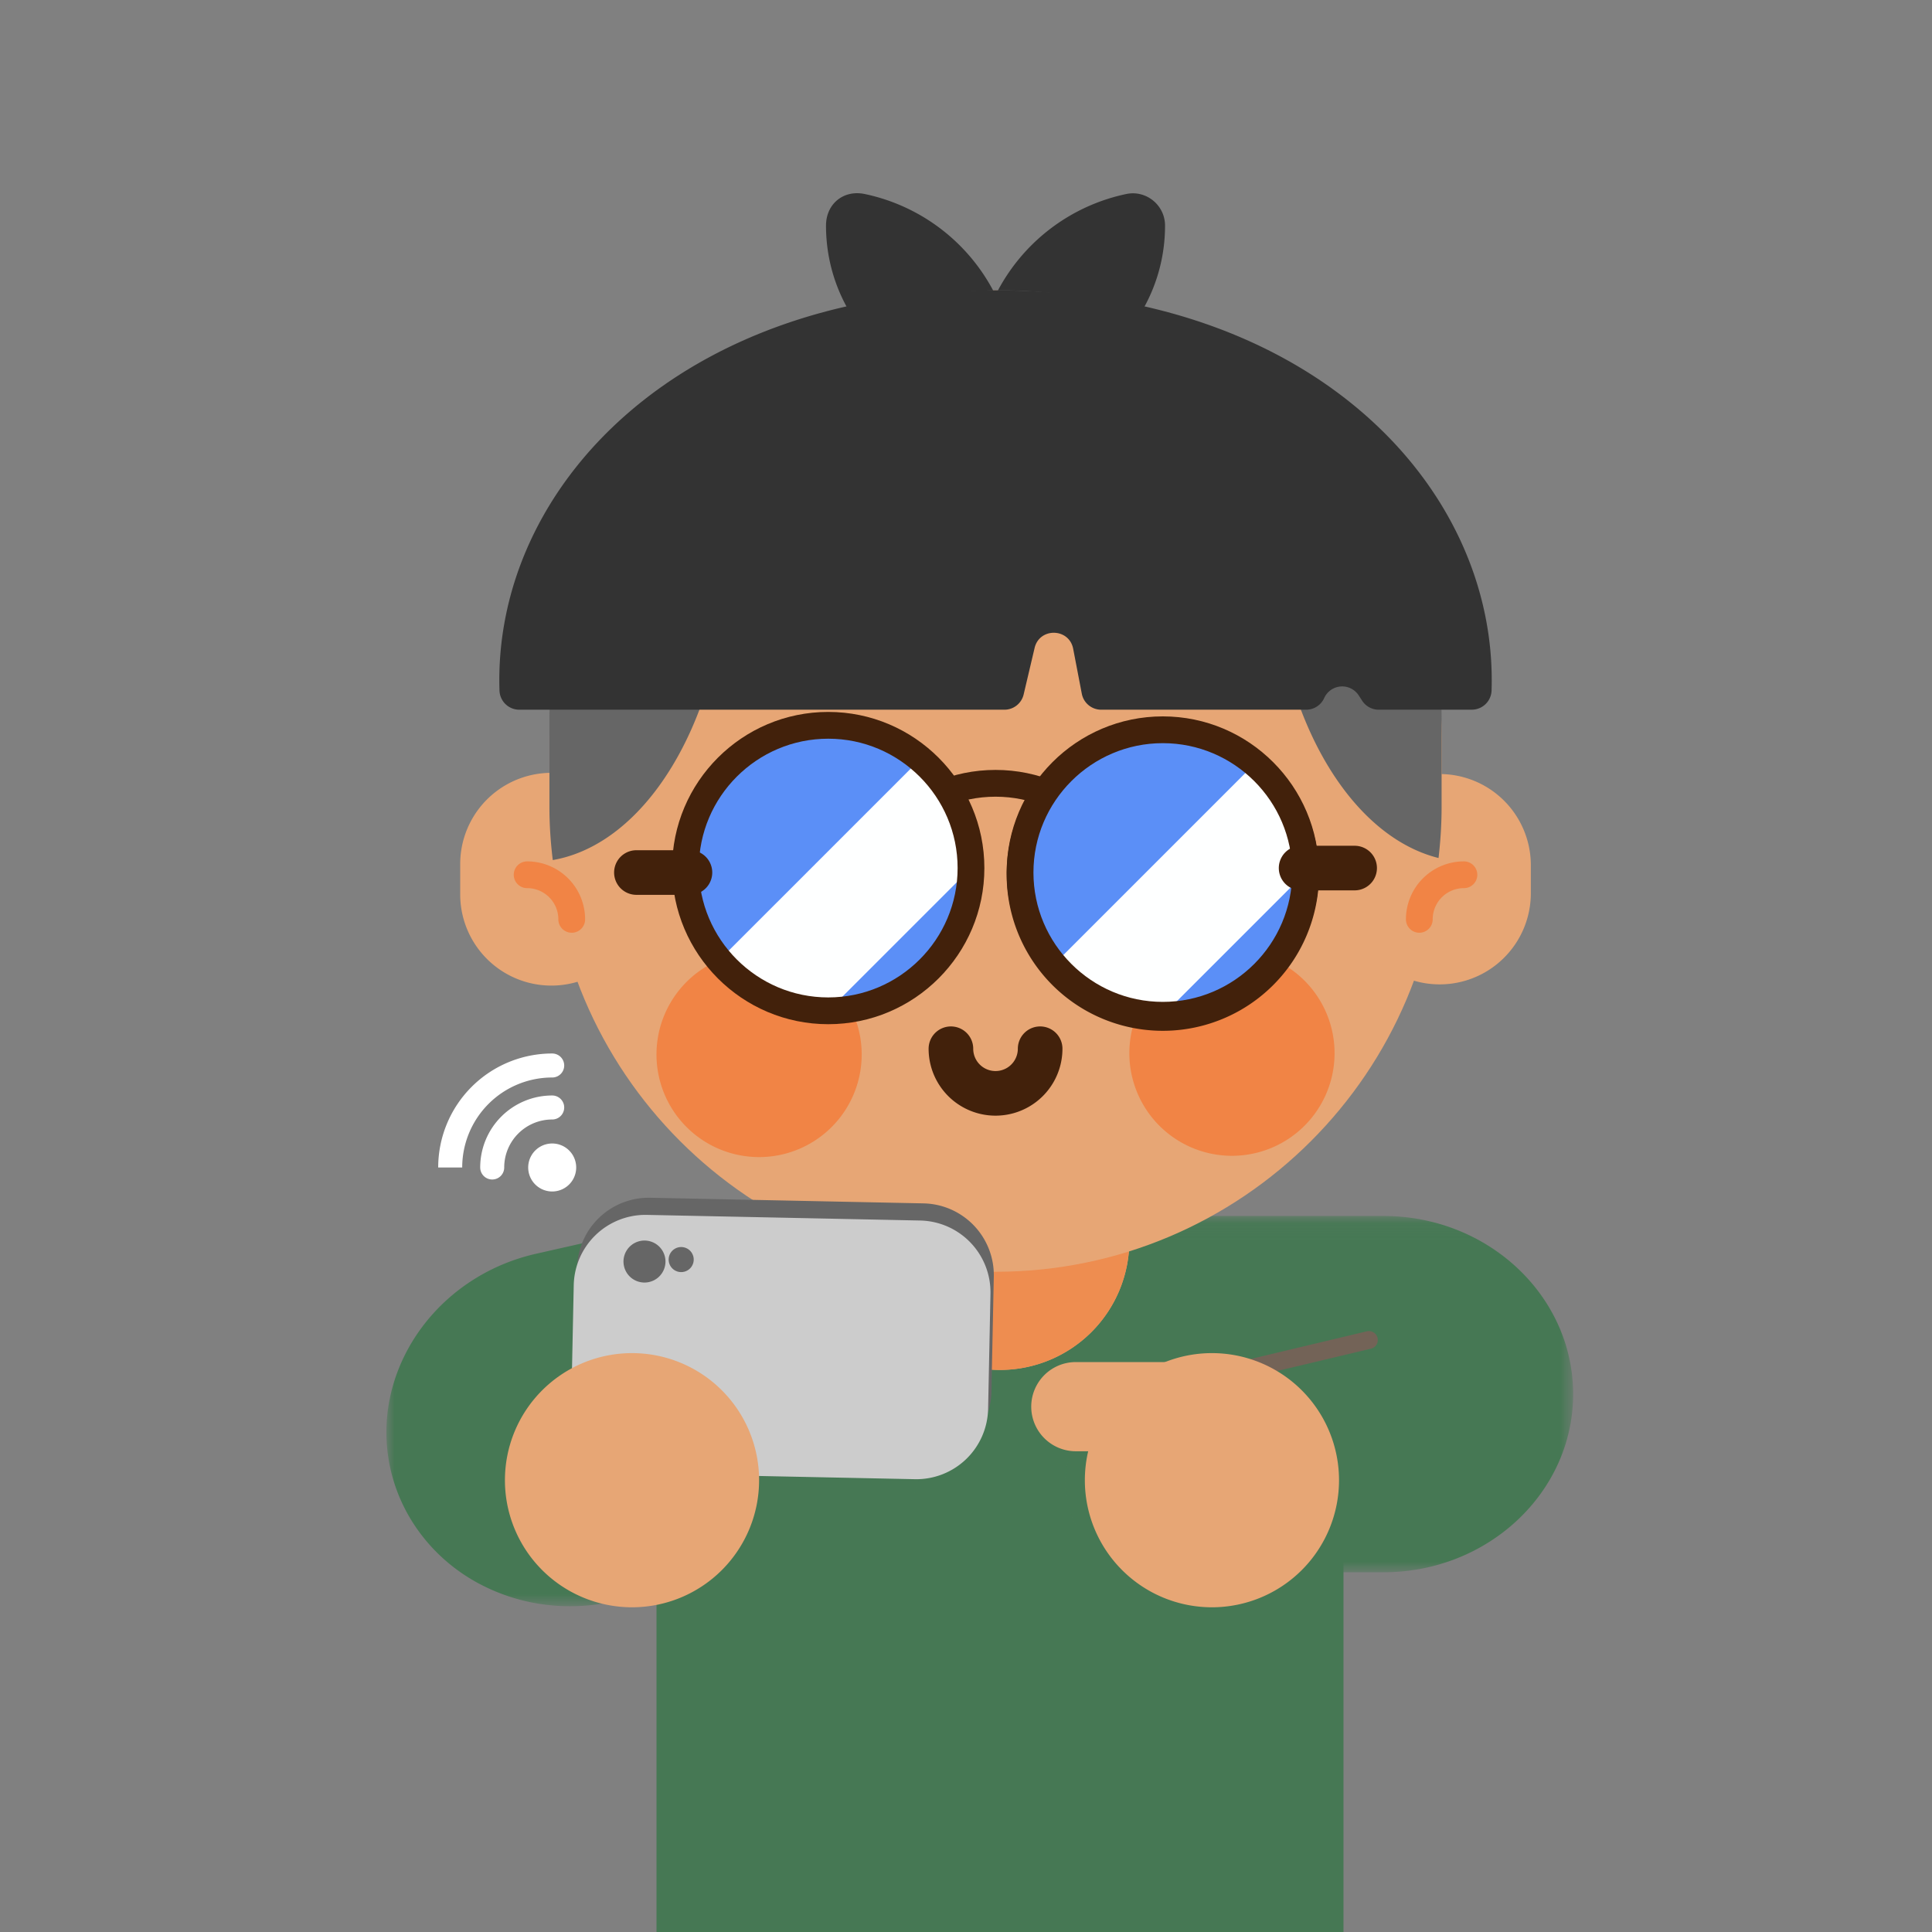 <svg width="120" height="120" viewBox="0 0 120 120" xmlns="http://www.w3.org/2000/svg" xmlns:xlink="http://www.w3.org/1999/xlink"><rect x="0" y="0" width="120" height="120" fill="#808080" stroke="none"/><defs><path id="a" d="M.022.047H32.31v22.13H.022z"/><path id="c" d="M0 .08h33.106v25.165H0z"/></defs><g fill="none" fill-rule="evenodd"><path d="M83.446 120h-42.67V93.63c0-10.227 8.29-18.517 18.516-18.517h5.637c10.227 0 18.517 8.29 18.517 18.517V120z" fill="#467854"/><g transform="translate(65.4 75.48)"><mask id="b" fill="#fff"><use xlink:href="#a"/></mask><path d="M20.532 22.176H6.312a5.542 5.542 0 0 1-.646-11.046h-.102a5.542 5.542 0 0 1 0-11.083h14.968c6.495 0 11.778 4.964 11.778 11.065 0 6.1-5.283 11.064-11.778 11.064" fill="#467854" mask="url(#b)"/></g><path d="M75.769 85.433l9.256-2.204" stroke="#736357" stroke-width="1.108" stroke-linecap="round" stroke-linejoin="round"/><g transform="translate(24 74.52)"><mask id="d" fill="#fff"><use xlink:href="#c"/></mask><path d="M11.41 25.245a11.97 11.97 0 0 1-5.776-1.467C2.886 22.268.926 19.7.257 16.735-1.086 10.785 2.974 4.78 9.309 3.35L23.18.217a5.541 5.541 0 0 1 3.065 10.632l.098-.022a5.542 5.542 0 1 1 2.44 10.811l-14.6 3.297c-.921.207-1.852.31-2.773.31" fill="#467854" mask="url(#d)"/></g><path d="M70.146 77.053a8.035 8.035 0 1 1-16.07 0 8.035 8.035 0 0 1 16.07 0" fill="#E7A675"/><path d="M70.146 77.053a8.035 8.035 0 1 1-16.07 0 8.035 8.035 0 0 1 16.07 0" fill="#EE8D50"/><path d="M61.834 78.992c-15.303 0-27.708-12.405-27.708-27.707v-5.542c0-15.303 12.405-27.708 27.708-27.708 15.302 0 27.708 12.405 27.708 27.708v5.542c0 15.302-12.406 27.707-27.708 27.707" fill="#E7A675"/><path d="M53.521 65.416a6.373 6.373 0 1 1-12.745 0 6.373 6.373 0 0 1 12.745 0m29.371 0a6.373 6.373 0 1 1-12.746 0 6.373 6.373 0 0 1 12.746 0" fill="#F18445"/><path d="M61.834 18.33a11.776 11.776 0 0 0-8.127-6.28c-1.32-.275-2.402.617-2.402 1.965 0 5.815 4.714 10.529 10.529 10.529 5.815 0 10.529-4.714 10.529-10.53 0-1.265-1.163-2.222-2.402-1.965a11.777 11.777 0 0 0-8.127 6.281" fill="#333"/><path d="M28.584 55.553v-1.887a5.664 5.664 0 0 1 11.328 0v1.887a5.664 5.664 0 0 1-11.328 0m55.172 0v-1.887a5.664 5.664 0 0 1 11.327 0v1.887a5.664 5.664 0 0 1-11.327 0" fill="#E7A675"/><path d="M79.07 23.335a29.552 29.552 0 0 0-16.948-5.3c-8.96 0-16.978 3.948-22.367 10.17-3.53 4.577-5.629 10.282-5.629 16.472v5.453c0 1.114.076 2.21.208 3.29 4.74-.823 8.67-6.03 10.209-13.07a8.497 8.497 0 0 0 4.191 1.103 8.465 8.465 0 0 0 6.694-3.261c1.543 1.98 3.963-9.074 6.694-9.074 2.73 0 5.151 11.053 6.694 9.074a8.465 8.465 0 0 0 6.694 3.26 8.497 8.497 0 0 0 4.19-1.102c1.478 6.76 5.161 11.822 9.65 12.943.121-1.038.19-2.092.19-3.163v-5.453c0-8.646-4.093-16.347-10.472-21.342" fill="#666"/><path d="M88.156 57.103a2.77 2.77 0 0 1 2.771-2.77m-55.416 2.77a2.77 2.77 0 0 0-2.77-2.77" stroke="#F18445" stroke-width="1.662" stroke-linecap="round" stroke-linejoin="round"/><path d="M83.169 91.938a7.893 7.893 0 1 1-15.787 0 7.893 7.893 0 0 1 15.787 0" fill="#E7A675"/><path d="M71.532 57.519h-1.663c0-4.43-3.605-8.035-8.035-8.035s-8.035 3.604-8.035 8.035h-1.663c0-5.347 4.35-9.698 9.698-9.698 5.347 0 9.698 4.35 9.698 9.698" fill="#42210B"/><path d="M60.31 53.917a8.866 8.866 0 1 1-17.733 0 8.866 8.866 0 0 1 17.733 0" fill="#5B8FF7"/><path d="M51.166 63.06l8.867-8.866a8.843 8.843 0 0 0-3.149-6.77L44.396 59.911a8.843 8.843 0 0 0 6.77 3.148" fill="#FEFFFF"/><path d="M51.443 45.882c-4.43 0-8.035 3.604-8.035 8.035 0 4.43 3.605 8.035 8.035 8.035s8.036-3.605 8.036-8.035-3.605-8.035-8.036-8.035m0 17.733c-5.347 0-9.697-4.35-9.697-9.698 0-5.347 4.35-9.698 9.697-9.698 5.348 0 9.698 4.35 9.698 9.698 0 5.347-4.35 9.698-9.698 9.698" fill="#42210B"/><path d="M81.09 54.194a8.867 8.867 0 1 1-17.732 0 8.867 8.867 0 0 1 17.733 0z" stroke="#42210B" stroke-width="1.662"/><path d="M81.09 54.194a8.867 8.867 0 1 1-17.732 0 8.867 8.867 0 0 1 17.733 0" fill="#5B8FF7"/><path d="M72.224 63.06l8.867-8.866a8.843 8.843 0 0 0-3.149-6.77L65.454 59.911a8.843 8.843 0 0 0 6.77 3.148" fill="#FEFFFF"/><path d="M72.224 46.159c-4.43 0-8.035 3.604-8.035 8.035 0 4.43 3.605 8.035 8.035 8.035s8.036-3.605 8.036-8.035-3.605-8.035-8.036-8.035m0 17.733c-5.347 0-9.697-4.35-9.697-9.698 0-5.347 4.35-9.698 9.697-9.698 5.348 0 9.698 4.35 9.698 9.698 0 5.347-4.35 9.698-9.698 9.698" fill="#42210B"/><path d="M84.139 55.302h-3.325a1.385 1.385 0 1 1 0-2.77h3.325a1.385 1.385 0 1 1 0 2.77m-41.285.278h-3.325a1.385 1.385 0 1 1 0-2.771h3.325a1.385 1.385 0 1 1 0 2.77" fill="#42210B"/><path d="M64.605 65.139a2.77 2.77 0 0 1-5.542 0" stroke="#42210B" stroke-width="2.771" stroke-linecap="round"/><path d="M91.415 44.08a1.23 1.23 0 0 0 1.229-1.188c.41-12.68-11.267-24.857-30.81-24.857-19.544 0-31.22 12.178-30.81 24.857a1.23 1.23 0 0 0 1.229 1.189h30.134c.569 0 1.063-.392 1.193-.945l.68-2.888c.302-1.287 2.147-1.25 2.397.05l.535 2.788c.11.577.616.995 1.204.995H81.13c.482 0 .92-.283 1.117-.723a1.226 1.226 0 0 1 2.146-.165l.214.33c.226.348.613.558 1.028.558h5.78z" fill="#333"/><path d="M76.242 90.14h-9.42a2.77 2.77 0 1 1 0-5.54h9.42a2.77 2.77 0 0 1 0 5.54" fill="#E7A675"/><path d="M61.727 79.292l-.148 7.154a4.458 4.458 0 0 1-4.548 4.365l-16.971-.35a4.458 4.458 0 0 1-4.366-4.548l.148-7.153a4.458 4.458 0 0 1 4.548-4.365l16.971.349a4.458 4.458 0 0 1 4.366 4.548" fill="#666"/><path d="M61.52 80.357l-.147 7.153a4.458 4.458 0 0 1-4.548 4.365l-16.971-.349a4.458 4.458 0 0 1-4.366-4.548l.148-7.154a4.458 4.458 0 0 1 4.548-4.365l16.971.35a4.458 4.458 0 0 1 4.365 4.548" fill="#CCC"/><path d="M40.032 77.053a1.304 1.304 0 1 1-.053 2.607 1.304 1.304 0 0 1 .053-2.607m2.271.403a.778.778 0 1 1-.032 1.555.778.778 0 0 1 .032-1.555" fill="#666"/><path d="M47.149 91.938a7.893 7.893 0 1 1-15.787 0 7.893 7.893 0 0 1 15.787 0" fill="#E7A675"/><path d="M34.298 74.005a1.49 1.49 0 1 1 0-2.981 1.49 1.49 0 0 1 0 2.981" fill="#FFF"/><path d="M30.572 72.515a3.726 3.726 0 0 1 3.726-3.727m-6.335 3.727a6.335 6.335 0 0 1 6.335-6.335" stroke="#FFF" stroke-width="1.491" stroke-linecap="round"/></g></svg>